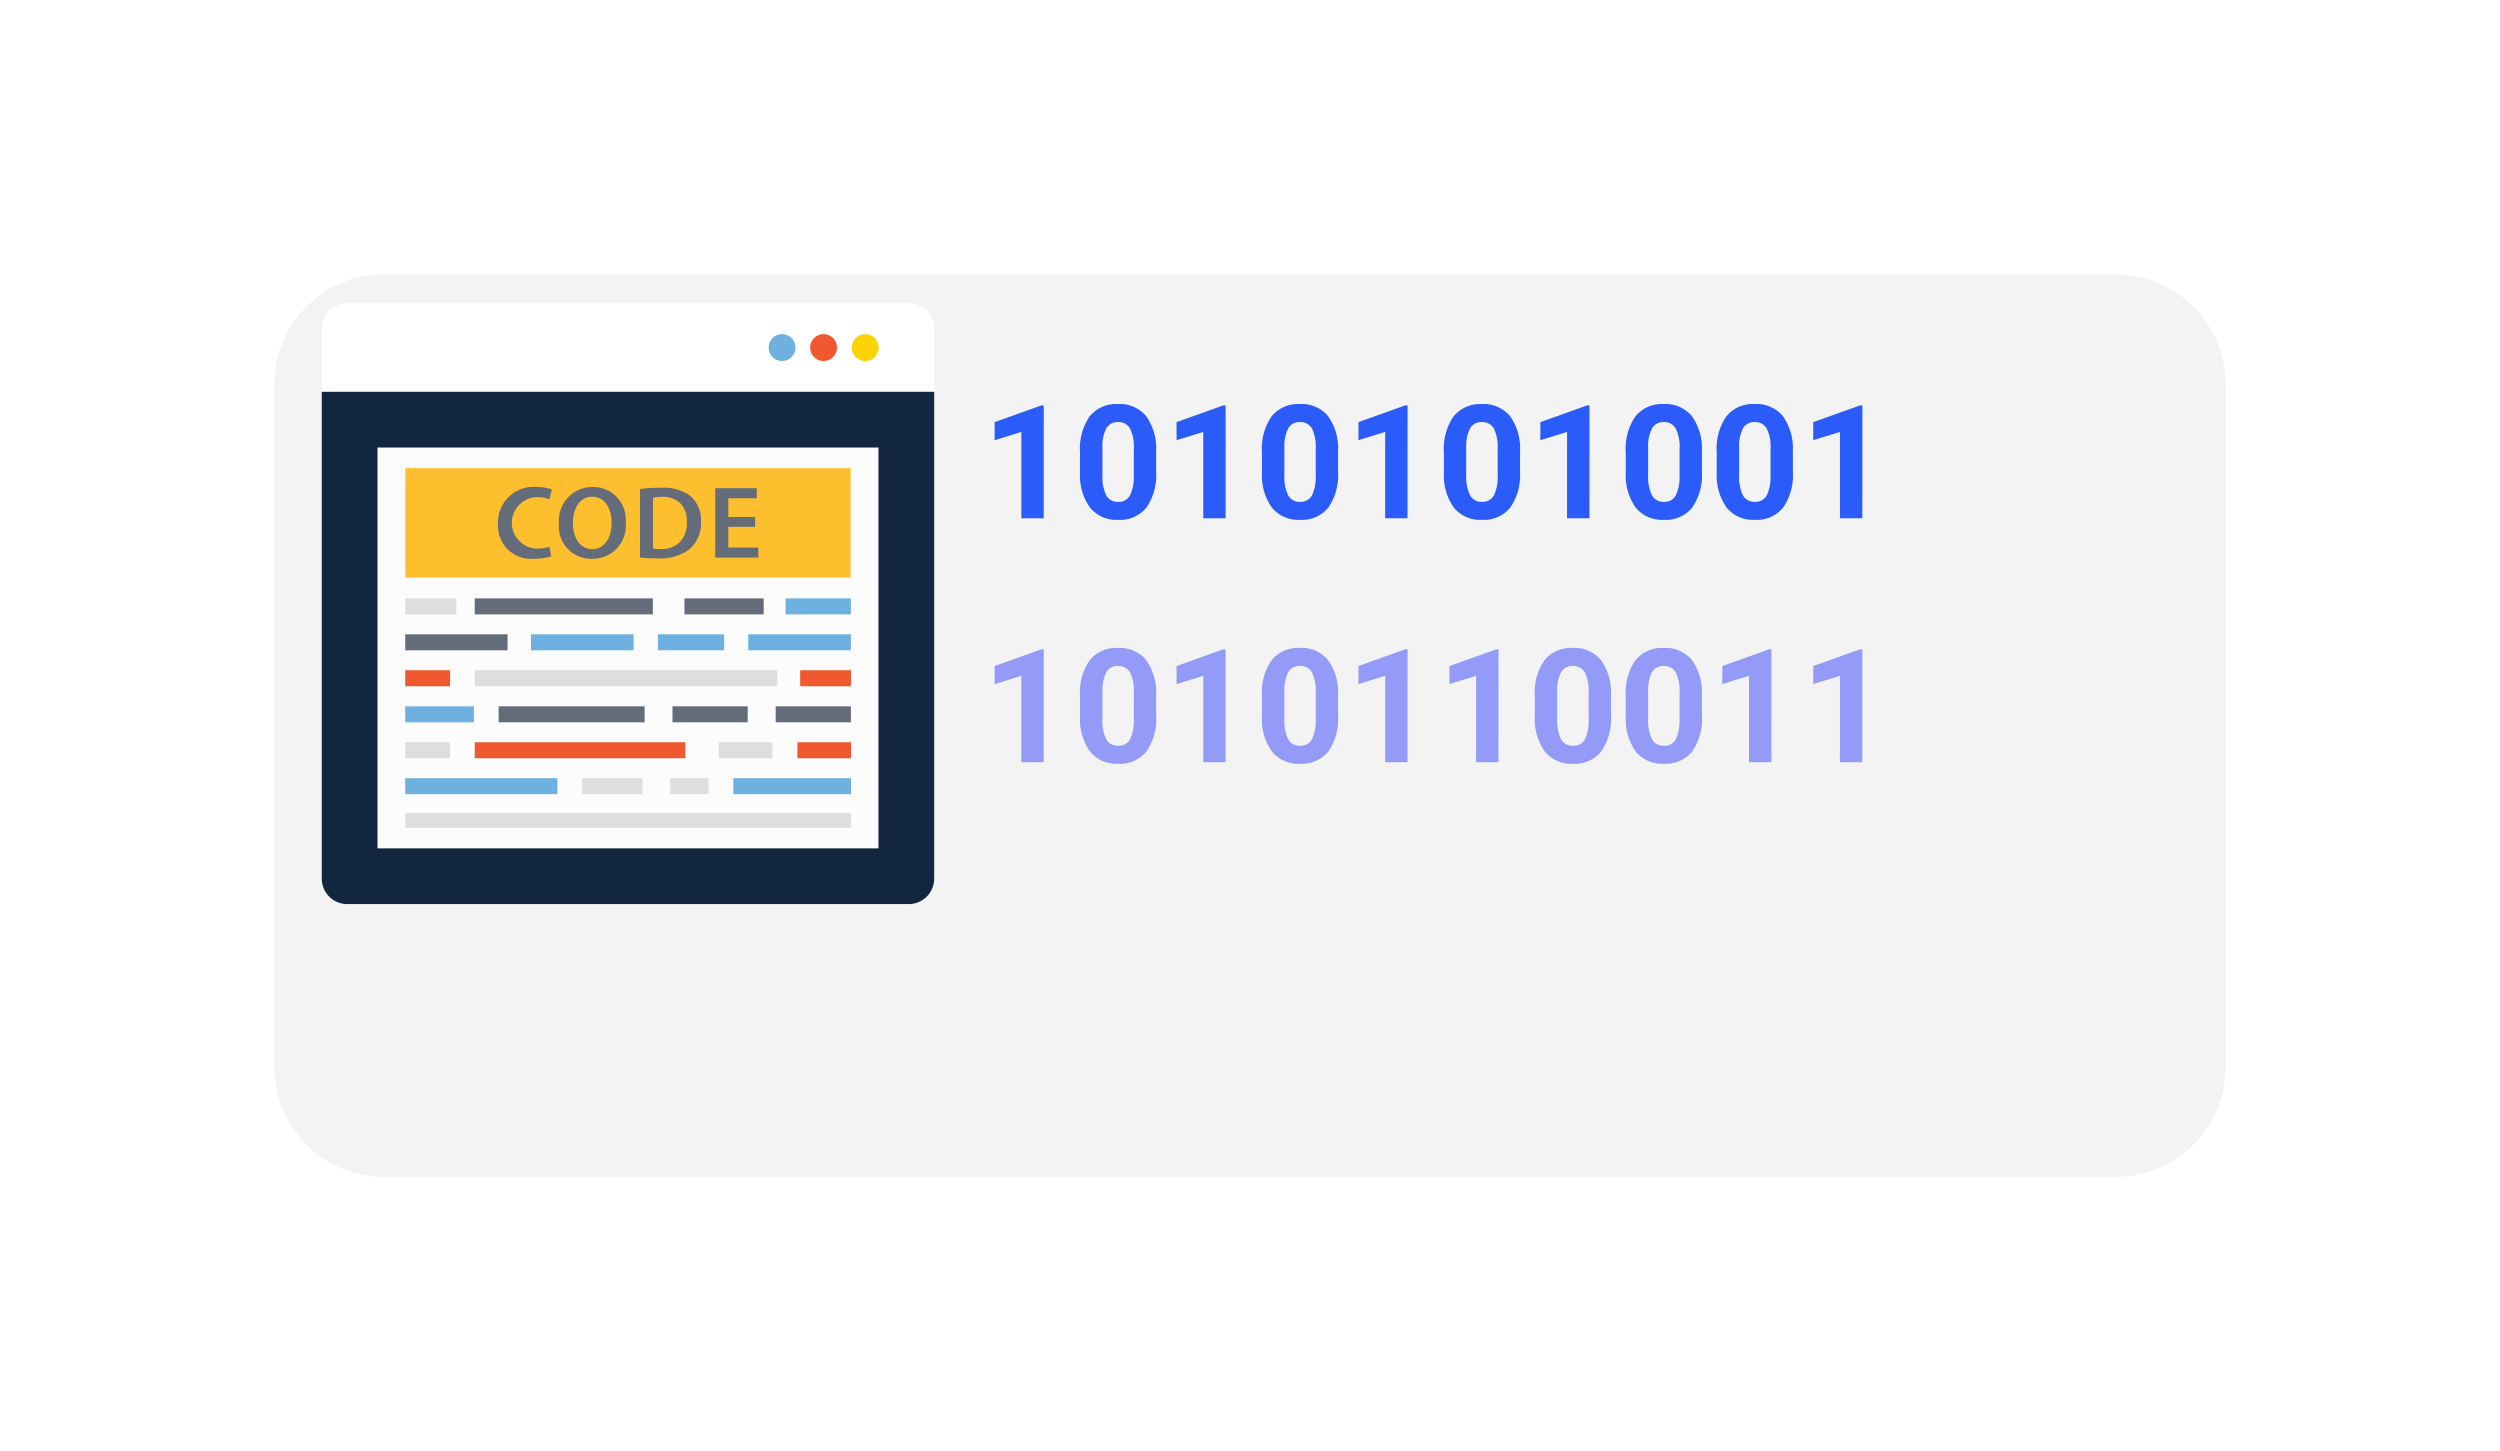 <svg xmlns="http://www.w3.org/2000/svg" xmlns:xlink="http://www.w3.org/1999/xlink" width="205" height="119" viewBox="0 0 205 119">
  <defs>
    <filter id="Trazado_819772" x="0" y="0" width="205" height="119" filterUnits="userSpaceOnUse">
      <feOffset dx="7" dy="10" input="SourceAlpha"/>
      <feGaussianBlur stdDeviation="7.5" result="blur"/>
      <feFlood flood-opacity="0.161"/>
      <feComposite operator="in" in2="blur"/>
      <feComposite in="SourceGraphic"/>
    </filter>
  </defs>
  <g id="Grupo_1071962" data-name="Grupo 1071962" transform="translate(-1216.833 -435.5)">
    <g transform="matrix(1, 0, 0, 1, 1216.83, 435.5)" filter="url(#Trazado_819772)">
      <path id="Trazado_819772-2" data-name="Trazado 819772" d="M9,0H151a9,9,0,0,1,9,9V65a9,9,0,0,1-9,9H9a9,9,0,0,1-9-9V9A9,9,0,0,1,9,0Z" transform="translate(15.5 12.5)" fill="#f2f2f2" opacity="0.889"/>
    </g>
    <path id="Trazado_819773" data-name="Trazado 819773" d="M5.084,0H3.25V-7.081L1.06-6.4V-7.884L4.888-9.255h.2Zm9.223-3.821a4.682,4.682,0,0,1-.793,2.933A2.77,2.77,0,0,1,11.191.127a2.789,2.789,0,0,1-2.311-1,4.545,4.545,0,0,1-.819-2.856v-1.7a4.621,4.621,0,0,1,.8-2.939,2.79,2.79,0,0,1,2.314-1,2.793,2.793,0,0,1,2.311.993,4.531,4.531,0,0,1,.819,2.853Zm-1.834-1.87a3.384,3.384,0,0,0-.314-1.674,1.062,1.062,0,0,0-.981-.524,1.043,1.043,0,0,0-.955.5A3.167,3.167,0,0,0,9.9-5.832v2.249A3.553,3.553,0,0,0,10.2-1.9a1.048,1.048,0,0,0,.987.55,1.03,1.03,0,0,0,.971-.527,3.468,3.468,0,0,0,.311-1.614ZM20,0H18.167V-7.081l-2.19.676V-7.884L19.8-9.255H20Zm9.223-3.821a4.682,4.682,0,0,1-.793,2.933A2.77,2.77,0,0,1,26.108.127a2.789,2.789,0,0,1-2.311-1,4.545,4.545,0,0,1-.819-2.856v-1.7a4.621,4.621,0,0,1,.8-2.939,2.79,2.79,0,0,1,2.314-1,2.793,2.793,0,0,1,2.311.993,4.531,4.531,0,0,1,.819,2.853ZM27.39-5.692a3.384,3.384,0,0,0-.314-1.674A1.062,1.062,0,0,0,26.1-7.89a1.043,1.043,0,0,0-.955.5,3.167,3.167,0,0,0-.327,1.56v2.249A3.553,3.553,0,0,0,25.121-1.9a1.048,1.048,0,0,0,.987.55,1.03,1.03,0,0,0,.971-.527,3.468,3.468,0,0,0,.311-1.614ZM34.918,0H33.084V-7.081l-2.19.676V-7.884l3.828-1.371h.2Zm9.223-3.821a4.682,4.682,0,0,1-.793,2.933A2.77,2.77,0,0,1,41.025.127a2.789,2.789,0,0,1-2.311-1A4.545,4.545,0,0,1,37.9-3.726v-1.7a4.621,4.621,0,0,1,.8-2.939,2.79,2.79,0,0,1,2.314-1,2.793,2.793,0,0,1,2.311.993,4.531,4.531,0,0,1,.819,2.853Zm-1.834-1.87a3.384,3.384,0,0,0-.314-1.674,1.062,1.062,0,0,0-.981-.524,1.043,1.043,0,0,0-.955.5,3.167,3.167,0,0,0-.327,1.56v2.249A3.553,3.553,0,0,0,40.038-1.9a1.048,1.048,0,0,0,.987.55A1.03,1.03,0,0,0,42-1.879a3.468,3.468,0,0,0,.311-1.614ZM49.835,0H48V-7.081l-2.19.676V-7.884l3.828-1.371h.2Zm9.223-3.821a4.682,4.682,0,0,1-.793,2.933A2.77,2.77,0,0,1,55.942.127a2.789,2.789,0,0,1-2.311-1,4.545,4.545,0,0,1-.819-2.856v-1.7a4.621,4.621,0,0,1,.8-2.939,2.79,2.79,0,0,1,2.314-1,2.793,2.793,0,0,1,2.311.993,4.531,4.531,0,0,1,.819,2.853Zm-1.834-1.87a3.384,3.384,0,0,0-.314-1.674,1.062,1.062,0,0,0-.981-.524,1.043,1.043,0,0,0-.955.5,3.167,3.167,0,0,0-.327,1.56v2.249A3.553,3.553,0,0,0,54.955-1.9a1.048,1.048,0,0,0,.987.55,1.03,1.03,0,0,0,.971-.527,3.468,3.468,0,0,0,.311-1.614Zm9.293,1.87a4.682,4.682,0,0,1-.793,2.933A2.77,2.77,0,0,1,63.4.127a2.789,2.789,0,0,1-2.311-1,4.545,4.545,0,0,1-.819-2.856v-1.7a4.621,4.621,0,0,1,.8-2.939,2.79,2.79,0,0,1,2.314-1,2.793,2.793,0,0,1,2.311.993,4.531,4.531,0,0,1,.819,2.853Zm-1.834-1.87a3.384,3.384,0,0,0-.314-1.674,1.062,1.062,0,0,0-.981-.524,1.043,1.043,0,0,0-.955.5,3.167,3.167,0,0,0-.327,1.56v2.249A3.553,3.553,0,0,0,62.413-1.9a1.048,1.048,0,0,0,.987.55,1.03,1.03,0,0,0,.971-.527,3.468,3.468,0,0,0,.311-1.614ZM72.211,0H70.376V-7.081l-2.19.676V-7.884l3.828-1.371h.2Z" transform="translate(1297.333 478)" fill="#2b5cf9"/>
    <path id="Trazado_819774" data-name="Trazado 819774" d="M5.084,0H3.25V-7.081L1.06-6.4V-7.884L4.888-9.255h.2Zm9.223-3.821a4.682,4.682,0,0,1-.793,2.933A2.77,2.77,0,0,1,11.191.127a2.789,2.789,0,0,1-2.311-1,4.545,4.545,0,0,1-.819-2.856v-1.7a4.621,4.621,0,0,1,.8-2.939,2.79,2.79,0,0,1,2.314-1,2.793,2.793,0,0,1,2.311.993,4.531,4.531,0,0,1,.819,2.853Zm-1.834-1.87a3.384,3.384,0,0,0-.314-1.674,1.062,1.062,0,0,0-.981-.524,1.043,1.043,0,0,0-.955.5A3.167,3.167,0,0,0,9.9-5.832v2.249A3.553,3.553,0,0,0,10.2-1.9a1.048,1.048,0,0,0,.987.55,1.03,1.03,0,0,0,.971-.527,3.468,3.468,0,0,0,.311-1.614ZM20,0H18.167V-7.081l-2.19.676V-7.884L19.8-9.255H20Zm9.223-3.821a4.682,4.682,0,0,1-.793,2.933A2.77,2.77,0,0,1,26.108.127a2.789,2.789,0,0,1-2.311-1,4.545,4.545,0,0,1-.819-2.856v-1.7a4.621,4.621,0,0,1,.8-2.939,2.79,2.79,0,0,1,2.314-1,2.793,2.793,0,0,1,2.311.993,4.531,4.531,0,0,1,.819,2.853ZM27.39-5.692a3.384,3.384,0,0,0-.314-1.674A1.062,1.062,0,0,0,26.1-7.89a1.043,1.043,0,0,0-.955.5,3.167,3.167,0,0,0-.327,1.56v2.249A3.553,3.553,0,0,0,25.121-1.9a1.048,1.048,0,0,0,.987.55,1.03,1.03,0,0,0,.971-.527,3.468,3.468,0,0,0,.311-1.614ZM34.918,0H33.084V-7.081l-2.19.676V-7.884l3.828-1.371h.2Zm7.458,0H40.542V-7.081l-2.19.676V-7.884L42.18-9.255h.2ZM51.6-3.821a4.682,4.682,0,0,1-.793,2.933A2.77,2.77,0,0,1,48.483.127a2.789,2.789,0,0,1-2.311-1,4.545,4.545,0,0,1-.819-2.856v-1.7a4.621,4.621,0,0,1,.8-2.939,2.79,2.79,0,0,1,2.314-1,2.793,2.793,0,0,1,2.311.993A4.531,4.531,0,0,1,51.6-5.522Zm-1.834-1.87a3.384,3.384,0,0,0-.314-1.674,1.062,1.062,0,0,0-.981-.524,1.043,1.043,0,0,0-.955.5,3.167,3.167,0,0,0-.327,1.56v2.249A3.553,3.553,0,0,0,47.5-1.9a1.048,1.048,0,0,0,.987.55,1.03,1.03,0,0,0,.971-.527,3.468,3.468,0,0,0,.311-1.614Zm9.293,1.87a4.682,4.682,0,0,1-.793,2.933A2.77,2.77,0,0,1,55.942.127a2.789,2.789,0,0,1-2.311-1,4.545,4.545,0,0,1-.819-2.856v-1.7a4.621,4.621,0,0,1,.8-2.939,2.79,2.79,0,0,1,2.314-1,2.793,2.793,0,0,1,2.311.993,4.531,4.531,0,0,1,.819,2.853Zm-1.834-1.87a3.384,3.384,0,0,0-.314-1.674,1.062,1.062,0,0,0-.981-.524,1.043,1.043,0,0,0-.955.5,3.167,3.167,0,0,0-.327,1.56v2.249A3.553,3.553,0,0,0,54.955-1.9a1.048,1.048,0,0,0,.987.55,1.03,1.03,0,0,0,.971-.527,3.468,3.468,0,0,0,.311-1.614ZM64.752,0H62.918V-7.081l-2.19.676V-7.884l3.828-1.371h.2Zm7.458,0H70.376V-7.081l-2.19.676V-7.884l3.828-1.371h.2Z" transform="translate(1297.333 498)" fill="#949af8"/>
    <g id="Grupo_1071485" data-name="Grupo 1071485" transform="translate(1243.22 460.366)">
      <path id="Trazado_818025" data-name="Trazado 818025" d="M50.227,7.252V2.079A2.072,2.072,0,0,0,48.148,0H2.079A2.071,2.071,0,0,0,0,2.079V7.252Z" fill="#fff"/>
      <path id="Trazado_818026" data-name="Trazado 818026" d="M0,49.338V89.264a2.079,2.079,0,0,0,2.079,2.079H48.137a2.086,2.086,0,0,0,2.079-2.079V49.338Z" transform="translate(0 -42.075)" fill="#12263f"/>
      <rect id="Rectángulo_375520" data-name="Rectángulo 375520" width="41.079" height="32.868" transform="translate(4.568 11.832)" fill="#fcfcfd"/>
      <rect id="Rectángulo_375521" data-name="Rectángulo 375521" width="36.511" height="8.977" transform="translate(6.852 13.522)" fill="#fdbf2d"/>
      <path id="Trazado_818027" data-name="Trazado 818027" d="M250.037,17.222a1.1,1.1,0,1,1-1.1,1.1,1.1,1.1,0,0,1,1.1-1.1" transform="translate(-212.293 -14.687)" fill="#6eb1e1"/>
      <path id="Trazado_818028" data-name="Trazado 818028" d="M273.154,17.222a1.1,1.1,0,1,1-1.1,1.1,1.1,1.1,0,0,1,1.1-1.1" transform="translate(-232.007 -14.687)" fill="#f0582f"/>
      <path id="Trazado_818029" data-name="Trazado 818029" d="M296.35,17.222a1.1,1.1,0,1,1-1.1,1.1,1.1,1.1,0,0,1,1.1-1.1" transform="translate(-251.788 -14.687)" fill="#fbd303"/>
      <rect id="Rectángulo_375522" data-name="Rectángulo 375522" width="14.607" height="1.313" transform="translate(12.54 24.2)" fill="#646b79"/>
      <rect id="Rectángulo_375523" data-name="Rectángulo 375523" width="5.356" height="1.313" transform="translate(38.03 24.2)" fill="#6eb1e1"/>
      <rect id="Rectángulo_375524" data-name="Rectángulo 375524" width="6.498" height="1.313" transform="translate(29.739 24.2)" fill="#646b79"/>
      <rect id="Rectángulo_375525" data-name="Rectángulo 375525" width="8.394" height="1.313" transform="translate(6.841 27.146)" fill="#646b79"/>
      <rect id="Rectángulo_375526" data-name="Rectángulo 375526" width="11.969" height="1.313" transform="translate(14.504 33.051)" fill="#646b79"/>
      <rect id="Rectángulo_375527" data-name="Rectángulo 375527" width="6.167" height="1.313" transform="translate(37.219 33.051)" fill="#646b79"/>
      <rect id="Rectángulo_375528" data-name="Rectángulo 375528" width="6.167" height="1.313" transform="translate(28.757 33.051)" fill="#646b79"/>
      <rect id="Rectángulo_375529" data-name="Rectángulo 375529" width="3.677" height="1.313" transform="translate(6.841 30.093)" fill="#f0582f"/>
      <rect id="Rectángulo_375530" data-name="Rectángulo 375530" width="4.168" height="1.313" transform="translate(39.229 30.093)" fill="#f0582f"/>
      <rect id="Rectángulo_375531" data-name="Rectángulo 375531" width="17.268" height="1.313" transform="translate(12.54 35.997)" fill="#f0582f"/>
      <rect id="Rectángulo_375532" data-name="Rectángulo 375532" width="8.417" height="1.313" transform="translate(17.153 27.146)" fill="#6eb1e1"/>
      <rect id="Rectángulo_375533" data-name="Rectángulo 375533" width="8.417" height="1.313" transform="translate(34.969 27.146)" fill="#6eb1e1"/>
      <rect id="Rectángulo_375534" data-name="Rectángulo 375534" width="5.436" height="1.313" transform="translate(27.557 27.146)" fill="#6eb1e1"/>
      <rect id="Rectángulo_375535" data-name="Rectángulo 375535" width="5.63" height="1.313" transform="translate(6.841 33.051)" fill="#6eb1e1"/>
      <rect id="Rectángulo_375536" data-name="Rectángulo 375536" width="12.482" height="1.313" transform="translate(6.841 38.944)" fill="#6eb1e1"/>
      <rect id="Rectángulo_375537" data-name="Rectángulo 375537" width="36.557" height="1.211" transform="translate(6.841 41.799)" fill="#dededf"/>
      <rect id="Rectángulo_375538" data-name="Rectángulo 375538" width="4.191" height="1.313" transform="translate(6.841 24.2)" fill="#dededf"/>
      <rect id="Rectángulo_375539" data-name="Rectángulo 375539" width="24.817" height="1.313" transform="translate(12.54 30.093)" fill="#dededf"/>
      <rect id="Rectángulo_375540" data-name="Rectángulo 375540" width="3.677" height="1.313" transform="translate(6.841 35.997)" fill="#dededf"/>
      <rect id="Rectángulo_375541" data-name="Rectángulo 375541" width="4.397" height="1.313" transform="translate(39.001 35.997)" fill="#f0582f"/>
      <rect id="Rectángulo_375542" data-name="Rectángulo 375542" width="4.397" height="1.313" transform="translate(32.548 35.997)" fill="#dededf"/>
      <rect id="Rectángulo_375543" data-name="Rectángulo 375543" width="4.934" height="1.313" transform="translate(21.356 38.944)" fill="#dededf"/>
      <rect id="Rectángulo_375544" data-name="Rectángulo 375544" width="9.65" height="1.313" transform="translate(33.747 38.944)" fill="#6eb1e1"/>
      <rect id="Rectángulo_375545" data-name="Rectángulo 375545" width="3.141" height="1.313" transform="translate(28.568 38.945)" fill="#dededf"/>
      <path id="Trazado_818030" data-name="Trazado 818030" d="M101.308,103.157a3.1,3.1,0,0,1,1.039.171l.206-.8a3.9,3.9,0,0,0-1.3-.206,2.917,2.917,0,0,0-3.118,3.038,2.705,2.705,0,0,0,2.992,2.844,4.216,4.216,0,0,0,1.37-.194l-.149-.777a3.709,3.709,0,0,1-1.016.148,2.114,2.114,0,0,1-.023-4.226Z" transform="translate(-83.686 -87.259)" fill="#646b79"/>
      <path id="Trazado_818031" data-name="Trazado 818031" d="M134.876,102.323a2.758,2.758,0,0,0-2.764,2.992,2.644,2.644,0,0,0,2.672,2.9,2.721,2.721,0,0,0,2.8-3,2.674,2.674,0,0,0-2.707-2.889m-.023,5.1c-.959,0-1.6-.857-1.6-2.136,0-1.3.64-2.17,1.587-2.17s1.587.879,1.587,2.136c0,1.3-.628,2.17-1.576,2.17" transform="translate(-112.663 -87.259)" fill="#646b79"/>
      <path id="Trazado_818032" data-name="Trazado 818032" d="M181.3,103.393a3.748,3.748,0,0,0-2.364-.605,12.032,12.032,0,0,0-1.679.1v5.619a12.745,12.745,0,0,0,1.393.069,4.085,4.085,0,0,0,2.661-.742,2.859,2.859,0,0,0,.948-2.307A2.542,2.542,0,0,0,181.3,103.393Zm-.788,3.86a2.137,2.137,0,0,1-1.553.56h-.034a2.108,2.108,0,0,1-.491-.034l-.114-.023V103.61l.114-.023a3.171,3.171,0,0,1,.639-.057,2.05,2.05,0,0,1,1.5.537,2.008,2.008,0,0,1,.525,1.507A2.29,2.29,0,0,1,180.516,107.253Z" transform="translate(-151.165 -87.656)" fill="#646b79"/>
      <path id="Trazado_818033" data-name="Trazado 818033" d="M220.225,107.886v-1.7h2.193v-.811h-2.193v-1.53h2.33v-.822h-3.4v5.687h3.529v-.822Z" transform="translate(-186.889 -87.855)" fill="#646b79"/>
    </g>
  </g>
</svg>
